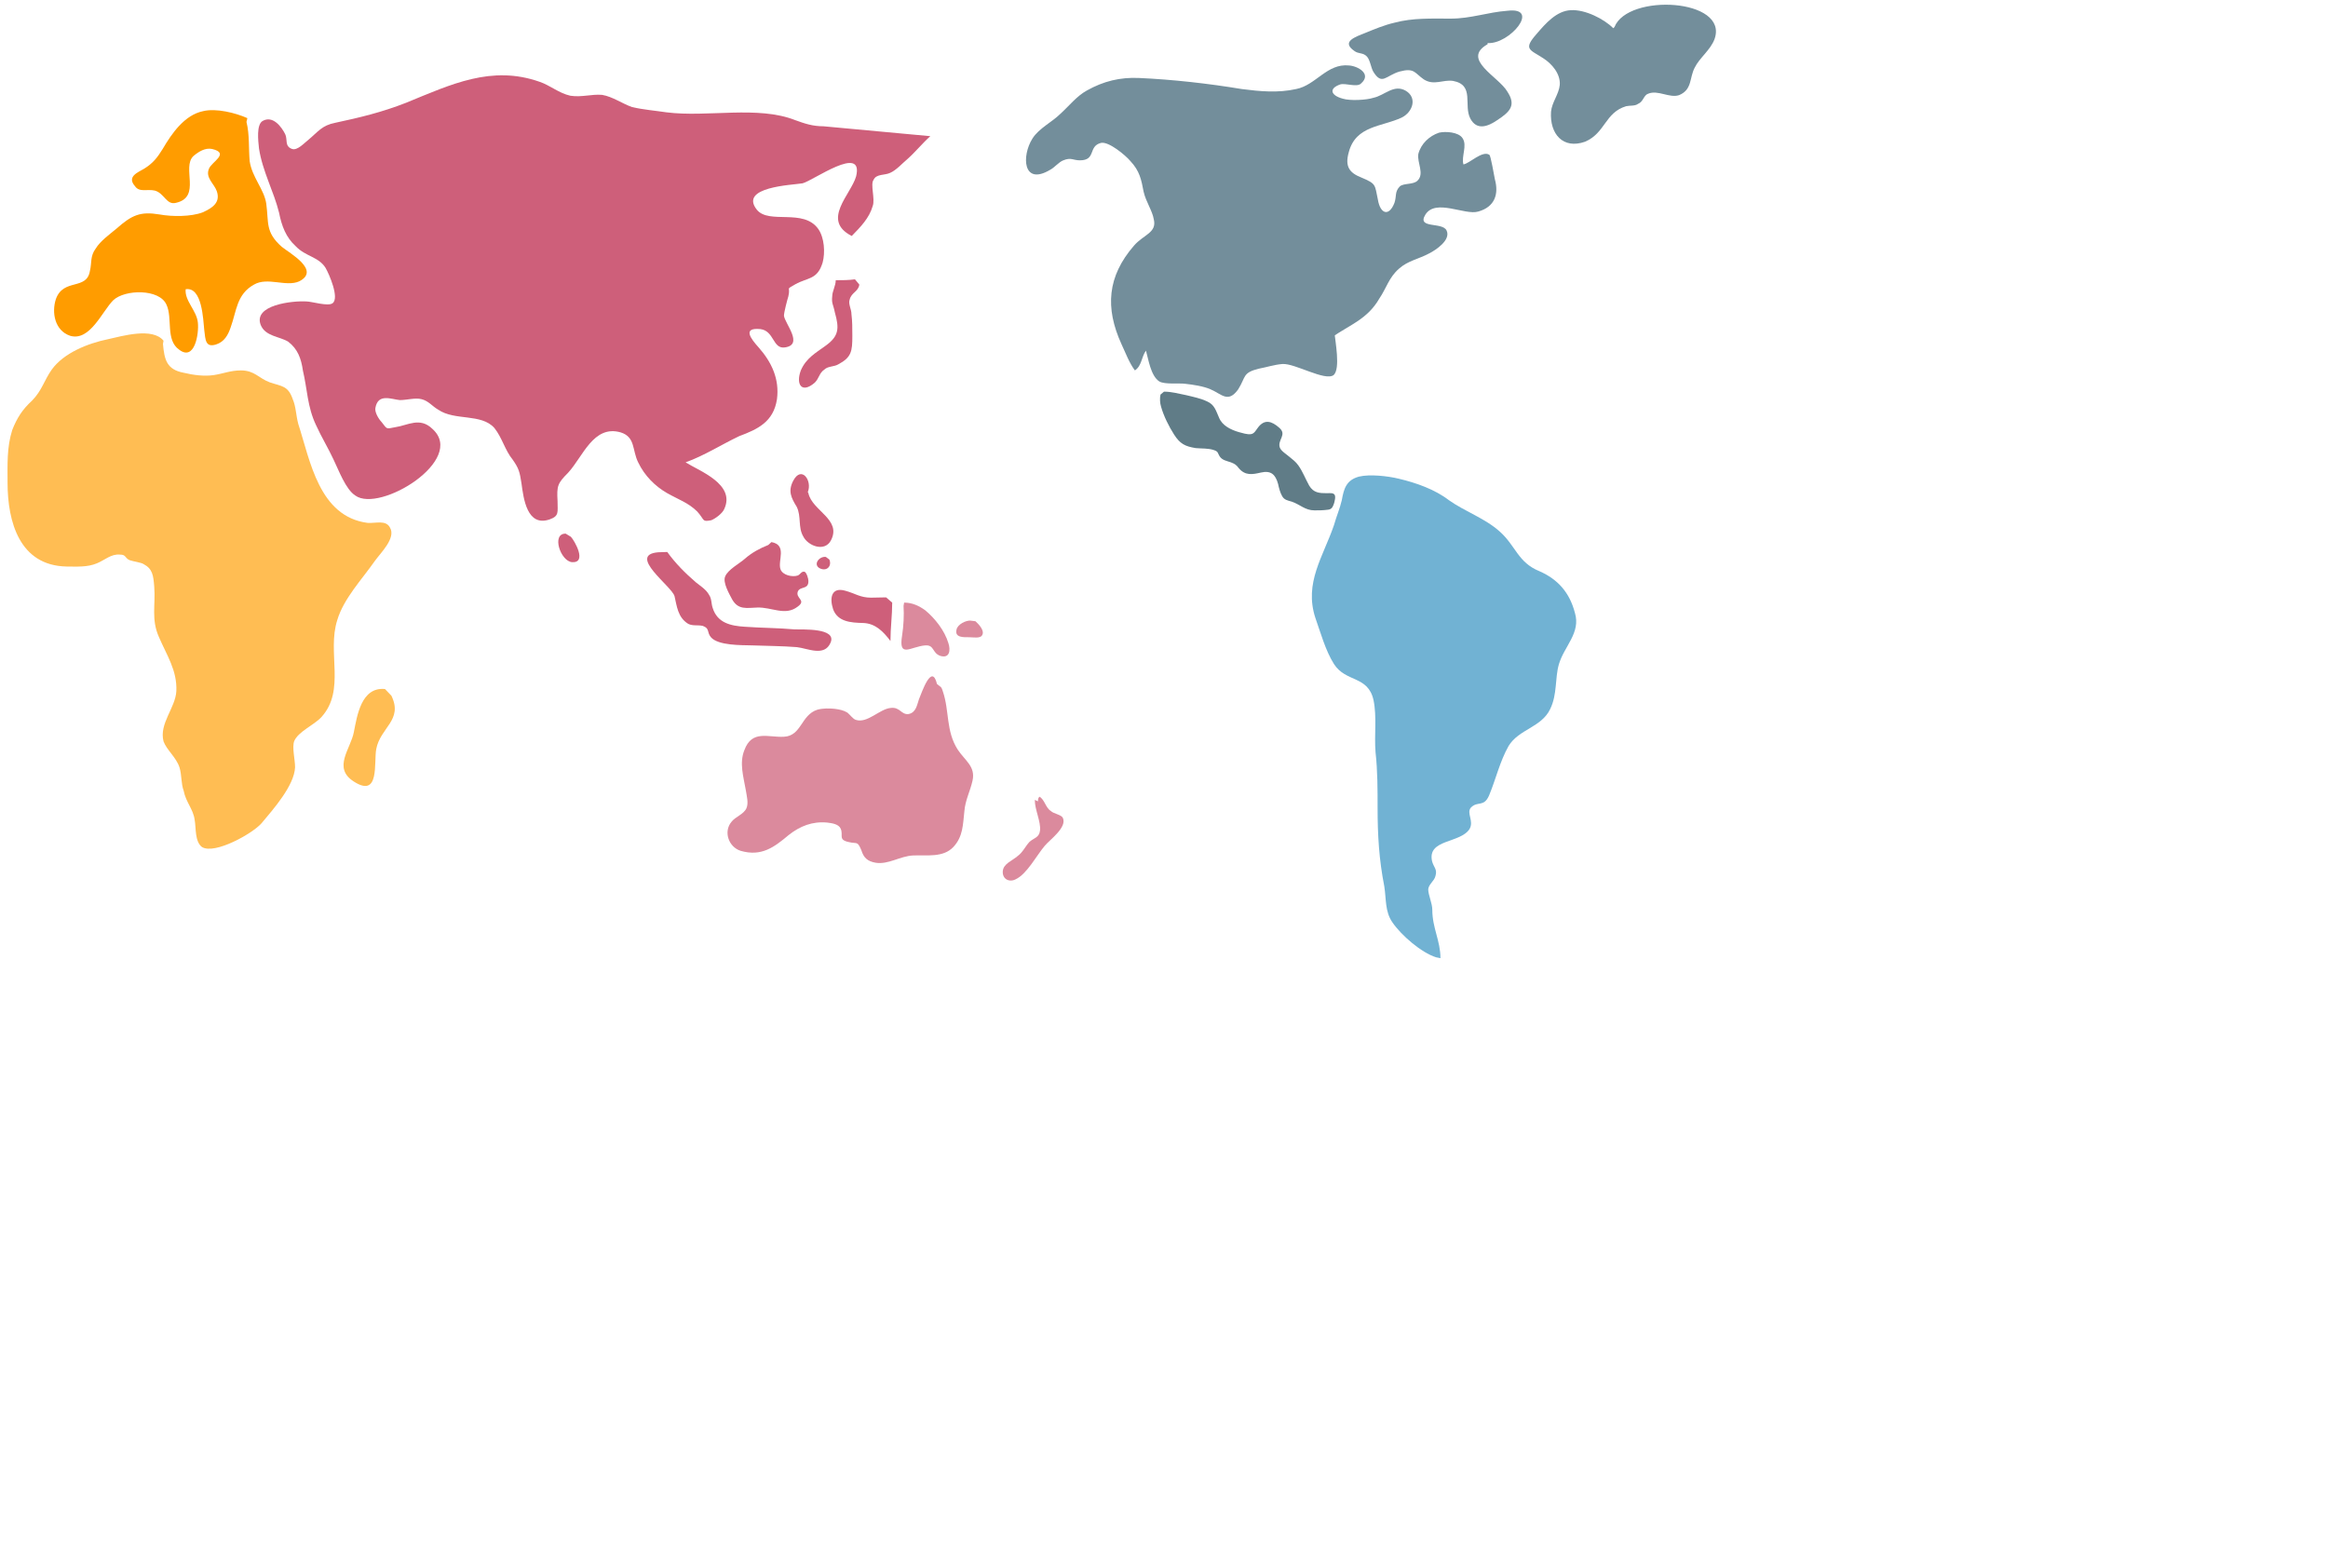 <?xml version="1.0" encoding="utf-8"?>
<!-- Generator: Adobe Illustrator 21.1.0, SVG Export Plug-In . SVG Version: 6.00 Build 0)  -->
<svg version="1.1" id="Layer_1" xmlns="http://www.w3.org/2000/svg" xmlns:xlink="http://www.w3.org/1999/xlink" x="0px" y="0px"
	 width="800px" height="539px" viewBox="0 0 800 539" enable-background="new 0 0 800 539" xml:space="preserve">
<g id="oceania">
	<path fill="#DB8A9D" d="M310.5,208.2c0.2,3.3,0,7-0.5,10.2c-1.3,8,2.9,3.8,8,3.4c3.1-0.2,2.3,2.6,5.1,3.6c3.3,1,3.6-2,2.8-4.4
		c-1.3-4.3-4.6-8.5-8-11.3c-2.1-1.5-4.4-2.6-7.2-2.6"/>
	<path fill="#DB8A9D" d="M333.6,213.3c-1.6-0.2-4.6,1.3-4.9,3.1c-0.7,2.8,2.5,2.6,4.4,2.6c1.3,0,3.8,0.5,4.4-0.7
		c1-1.6-1.3-3.9-2.3-4.8"/>
	<path fill="#DB8A9D" d="M322,235.1c-1.8-7.4-5.2,2.8-6.2,5.2c-0.7,2-1,4.6-3.6,5.1c-2.5,0.3-2.9-2.5-6.1-2.1c-3.8,0.3-8,5.4-12,4.1
		c-1-0.3-2-1.8-2.9-2.5c-1.3-0.8-2.8-1.1-4.4-1.3c-1.8-0.2-4.1-0.2-5.9,0.3c-5.7,1.8-5.4,9-11.5,9.3c-5.4,0.3-11-2.5-13.6,4.6
		c-1.8,4.4-0.3,9.2,0.5,13.8c0.3,2,1,4.4,0.2,6.2c-1,2.1-3.8,2.9-5.1,4.6c-2.9,3.4-1,8.7,3.1,10c7.2,2.1,11.6-1.3,16.5-5.4
		c3.9-3.1,8.2-4.8,13.3-4.3c1.6,0.2,3.9,0.5,4.6,2.1c1,2.3-1,3.8,2.8,4.6c2.9,0.7,2.9-0.5,4.3,2.8c0.8,2.6,2.1,3.8,4.9,4.3
		c4.4,0.7,8.4-2.3,12.9-2.5c4.8-0.2,10.3,0.8,13.8-2.9c3.4-3.6,3.3-7.9,3.8-12.3c0.3-3.8,2-6.9,2.8-10.5c1.1-4.9-2.6-6.9-5.1-10.7
		c-4.1-6.4-2.8-13.3-5.1-20c-0.2-0.5-0.3-1.1-0.7-1.5"/>
	<path fill="#DB8A9D" d="M355.6,274.9c0,3.4,2.1,7.4,1.8,10.5c-0.3,2.5-2,2.5-3.6,3.9c-1.5,1.6-2.3,3.6-4.1,4.9
		c-1.8,1.6-4.9,2.6-5.1,5.2c-0.2,2.8,2.3,3.9,4.4,2.8c3.9-1.8,7.2-8.2,10-11.5c1.6-2,7.9-6.4,6.2-9.7c-0.7-1.1-3.1-1.3-4.1-2.3
		c-1.8-1.1-2.1-3.9-3.9-4.9c-0.5,0.5-0.5,1-0.5,1.6"/>
</g>
<g id="asia">
	<path fill="#CE5F7A" d="M277.6,169.1c1.6-4-2.2-9.2-5-3.9c-1.9,3.6-0.7,5.9,1.2,9c1.6,3.3,0.4,7,2.2,10.1c1.6,3.3,7.3,5.5,9.5,1.5
		c3.9-7.3-6.4-10.2-7.7-16.3"/>
	<path fill="#CE5F7A" d="M283.8,191.4c-2.4-0.3-4.6,2.8-1.9,4c2.4,1,4-1,3.1-3.1"/>
	<path fill="#CE5F7A" d="M306.6,207.1c0,4.4-0.6,8.7-0.6,13.2c-2.5-3.3-5.2-6.1-9.5-6.2c-4.1-0.1-8.6-0.4-10.2-4.7
		c-1.3-3.9-0.6-7.7,4.1-6.4c3.4,0.9,5.2,2.4,8.9,2.4c1.8,0,3.4-0.1,5.2-0.1"/>
	<path fill="#CE5F7A" d="M265.1,186.3c5.5,1,2.1,6.4,3.1,9.3c0.7,2.1,4.1,2.8,5.9,2.2c0.9-0.3,1.3-1.6,2.4-1.3
		c0.7,0.3,1.3,2.4,1.3,3.1c0.1,3.1-2.7,1.8-3.6,3.6c-1,2.5,3.1,3-0.1,5.3c-4.3,3.3-8.9,0.1-13.9,0.3c-3.6,0.1-6.5,0.9-8.6-2.8
		c-1-1.9-3.3-5.8-2.4-7.9c1-2.4,4.9-4.4,6.8-6.1c2.4-2.1,5.2-3.6,8-4.7"/>
	<path fill="#CE5F7A" d="M229.3,189.7c2.8,3.9,6.2,7.3,9.8,10.4c1.6,1.3,3.6,2.5,4.6,4.4c0.9,1.3,0.7,3,1.2,4.4
		c1.6,5.2,6.2,6.2,11.1,6.5c5.6,0.4,11.4,0.4,17,0.9c2.7,0.1,14.7-0.6,12.4,4.6c-2.1,4.9-7.9,1.9-11.6,1.5c-5-0.4-10.2-0.4-15.4-0.6
		c-3.6-0.1-11.6,0.1-14.1-2.8c-1.5-1.8-0.3-3-2.8-3.9c-1.8-0.4-3.4,0.1-5-0.7c-3.6-2.2-3.9-6.1-4.7-9.5c-0.9-3.4-16.4-14.2-5.6-15.1
		"/>
	<path fill="#CE5F7A" d="M194.4,183.4c-5-0.1-1.8,9.5,2.2,9.8c5.2,0.3,0.9-7.3-0.4-8.7"/>
	<path fill="#CE5F7A" d="M293.8,96c-2.1,0.3-4.5,0.3-6.6,0.3c0,1.8-1.2,3.9-1.2,5.4c-0.3,2.7,0.3,2.7,0.9,5.7
		c1.5,5.4,1.5,8.1-3.3,11.5c-3.3,2.4-6.6,4.2-8.4,8.4c-1.8,4.8,0.3,8.1,4.8,4.2c1.5-1.5,1.5-3.3,3.3-4.5c1.2-1.2,3.3-0.9,4.8-1.8
		c4.5-2.4,4.8-4.5,4.8-9.7c0-2.7,0-5.1-0.3-7.5c0-1.8-1.2-3.6-0.6-5.1c0.6-2.4,3-2.7,3.3-5.1"/>
	<path fill="#CE5F7A" d="M319.7,46.8c-2.7,2.4-5.1,5.4-7.8,7.8c-1.8,1.5-3.9,3.9-6,4.8c-1.8,0.9-4.8,0.3-5.7,2.4
		c-1.2,1.5,0.6,6.6-0.3,9c-1.2,4.2-4.2,7.2-7.2,10.3c-10.6-5.4-0.3-14.2,1.5-20.5c2.7-11.2-14.8,1.5-18.4,2.4
		c-3.6,0.6-22,1.2-15.7,9.1c4.2,5.1,16-0.6,21.1,6.6c2.1,3,2.4,8.1,1.5,11.5c-1.8,6-5.1,5.1-9.4,7.5c-3.6,2.1-1.5,0.6-2.4,4.2
		c-0.3,0.9-1.5,5.4-1.5,6.6c0.3,2.7,6.9,10,0.3,10.9c-4.2,0.6-3.6-5.7-8.4-6.3c-6.3-0.6-3.3,3.3-0.6,6.3c4.5,5.1,7.2,10.9,6.3,17.8
		c-1.2,7.8-6.6,10.3-13,12.7c-6.3,3-11.8,6.6-18.4,9c4.8,3,17.2,7.5,13.3,16c-0.6,1.5-3,3.3-4.5,3.9c-3.3,0.6-2.1,0-4.8-3
		c-3-3-6.6-4.2-10.3-6.3c-4.2-2.4-7.8-6-10-10.6c-2.1-4.2-0.9-8.7-6-10.3c-9.4-2.7-13,8.4-18.1,13.9c-3.6,3.6-3.9,4.5-3.6,9.7
		c0,3.9,0.6,5.1-2.7,6.3c-7.8,2.7-9-7.2-9.7-12.4c-0.6-3.9-0.9-5.1-3-8.1c-2.7-3.3-3.6-7.5-6.3-10.9c-4.5-5.1-13.6-2.4-19.3-6.3
		c-2.1-1.2-3.3-3-5.7-3.6c-2.1-0.6-5.1,0.3-7.5,0.3c-3-0.3-7.5-2.4-8.4,2.7c-0.3,1.5,1.2,3.9,2.1,4.8c2.1,2.7,1.5,2.4,4.8,1.8
		c4.2-0.6,8.4-3.6,12.7,0.6c11.8,10.6-18.1,29-26.5,22.9c-3.3-2.1-5.7-8.7-7.5-12.4c-1.8-3.9-4.2-7.8-6-11.8c-3-6.3-3-12.4-4.5-18.7
		c-0.6-4.2-1.8-7.5-5.1-10c-3-1.8-7.8-1.8-9.4-5.7c-2.7-6.9,10.9-8.4,15.7-8.1c1.8,0,7.5,1.8,9,0.6c2.4-1.8-1.2-10-2.4-12.1
		c-2.4-3.9-6.9-3.9-10.3-7.5c-3.3-3-4.8-6.9-5.7-11.5C94.1,65.8,90.2,58.9,89,51c-0.3-2.7-0.9-8.1,1.2-9.4c3.6-2.1,6.6,2.1,7.8,4.5
		c0.9,1.8-0.3,4.2,2.4,5.1c1.8,0.6,4.2-2.1,5.4-3c3.6-3,4.8-5.1,9.4-6c8.4-1.8,16-3.6,24.4-6.9c15.4-6.3,29.3-13,45.8-7.2
		c3.6,1.2,6.6,3.9,10.6,4.8c3.9,0.6,7.2-0.6,10.9-0.3c3.6,0.6,6.9,3,10.3,4.2c3.9,0.9,7.8,1.2,11.8,1.8c14.2,1.8,31.4-2.4,44.3,2.7
		c3.3,1.2,6,2.1,9.7,2.1"/>
</g>
<g id="europe">
	<path fill="#FF9C00" d="M85,40.6c-4-1.8-10.8-3.5-15.2-2.4c-6.4,1.3-10.8,7.7-13.9,13c-1.8,2.9-3.3,4.9-6.4,6.8
		c-2.2,1.3-6,2.7-3.1,6c1.5,2.2,4.2,0.9,6.8,1.5c3.3,0.9,4,5.1,7.3,4.2c8.8-2,1.8-12.2,6-16.1c1.8-1.5,4-2.9,6.4-2.4
		c6.2,1.5-0.2,4.4-1.1,6.8c-1.3,3.1,1.8,5.1,2.7,7.7c1.3,3.8-1.3,5.7-4.9,7.3c-4,1.5-10.4,1.5-14.8,0.7c-6.6-1.1-9.5,0.2-14.8,4.9
		c-2.4,2-5.5,4.2-7.1,6.8c-2,2.7-1.3,4.9-2,7.7c-1.1,6.8-9.1,2.4-11.7,9.7c-1.5,4.6-0.4,10.8,4.9,12.6c6.8,2,11-8.4,14.8-12.2
		c4-3.8,15.9-4,18.3,1.5c2.2,4.6-0.4,12.2,4.4,15.5c5.3,4,6.8-5.5,6.4-9.3c-0.4-4.2-4.6-7.5-4.2-11.5c5.7-0.9,6,10.4,6.4,14.1
		c0.4,3.3,0.4,6,4,4.9c2.9-0.9,4.2-3.3,5.1-6c2-5.5,2-11.3,8-14.6c4.6-2.7,11,0.9,15.5-1.1c7.5-3.8-3.3-9.7-6-11.9
		c-5.7-5.1-4.4-8.2-5.3-14.8c-0.7-4.9-4.9-9.1-5.7-14.6c-0.4-4.4,0-9.1-1.1-13.5"/>
</g>
<g id="africa">
	<path fill="#FFBD53" d="M56.2,117.1c-3.8-4.7-14.2-1.6-19.2-0.5c-6.8,1.4-15.1,4.7-19.2,10.4c-2.7,3.8-3.3,7.1-6.8,10.7
		c-3.3,3-5.2,6-6.8,10.1c-1.9,6-1.6,12-1.6,18.1c0,13.4,4.1,28.5,20.3,28.8c3.3,0,7.1,0.3,10.4-1.1c2.7-1.1,4.9-3.3,7.9-3
		c2.2,0,1.6,1.1,3.3,1.9c1.4,0.5,4.1,0.8,4.9,1.4c3,1.6,3.3,3.8,3.6,7.7c0.5,6.3-1.1,11.2,1.6,17.3c2.7,6.3,6.3,11.5,6,18.6
		c-0.3,5.8-6,11.2-4.4,17.3c1.1,3,4.4,5.5,5.5,9c0.8,2.7,0.5,5.5,1.4,7.9c0.8,4.1,3.3,6.3,3.8,10.1c0.5,2.7,0,7.4,2.5,9.3
		c4.4,2.7,17.5-4.7,20.5-8.2c4.1-4.9,11.2-12.9,11.5-19.2c0-2.7-1.1-6.8-0.3-9c1.4-3.3,6.8-5.5,9.3-8.2c8.5-9.3,1.9-22.2,5.5-33.4
		c2.2-7.4,8.5-14,12.9-20.3c1.9-2.7,7.4-7.9,5.2-11.5c-1.4-2.7-4.9-1.4-7.7-1.6c-16.7-2.2-19.7-21.4-23.8-34c-0.8-3-0.8-6-1.9-8.5
		c-1.6-4.7-3.8-4.4-7.9-5.8c-3.8-1.4-5.2-4.1-9.9-4.1c-3.6,0-6,1.1-9.3,1.6s-7.1,0-10.4-0.8c-5.8-1.1-6.6-4.4-7.1-9.9"/>
	<path fill="#FFBD53" d="M132.3,236.8c-8.2-0.8-9.6,9.3-10.7,14.8c-1.1,5.8-7.4,12.3,0,17c9,5.8,6.8-6.6,7.7-11.2
		c1.4-7.4,9.3-9.9,5.2-18.3"/>
</g>
<g id="central-america">
	<path fill="#607C87" d="M400,134.6c2.7,0,5,0.7,7.6,1.2c2.5,0.6,5,1.1,7.3,2.2c2.5,1.1,3,3.3,4,5.5c1.1,2.8,4.1,4.2,6.8,5
		c1.2,0.3,2.9,0.9,4.2,0.7c1.2-0.2,1.7-1.4,2.5-2.4c2.2-2.8,4.6-2.1,7.2,0.2c2.8,2.4-0.7,4.2,0.2,6.8c0.4,1.2,2.4,2.4,3.3,3.2
		c1.1,0.9,2.2,1.7,3.1,3c1.5,2.1,2.4,4.6,3.7,6.9c1.5,2.5,3.5,2.6,6.1,2.6c0.9,0,2.1-0.2,2.6,0.5s0,2.4-0.2,3.1
		c-0.5,1.4-0.9,2-2.3,2.1c-1.5,0.2-2.9,0.2-4.4,0.2c-3.2,0-4.9-2-7.8-3c-1.4-0.4-2.6-0.6-3.3-1.9c-0.7-1.2-1.1-2.8-1.4-4.2
		c-0.9-3.2-2.4-4.7-5.9-3.9c-3,0.7-5.4,1.1-7.6-1.5c-0.8-1.1-1.4-1.5-2.7-2c-1.4-0.5-3-0.7-3.9-2.1c-0.7-1.1-0.4-1.6-1.9-2.1
		c-2-0.7-4.2-0.5-6.3-0.7c-3.7-0.6-5.4-1.5-7.4-4.6c-1.8-2.8-3.6-6.4-4.5-9.6c-0.4-1.3-0.5-2.9-0.2-4.2"/>
</g>
<g id="south-america">
	<path fill="#71B2D3" d="M495,329.3c0-6-2.8-10.4-2.8-16.6c0-2.3-1.4-5.1-1.4-7.1c0.2-1.8,2.1-2.8,2.5-4.6c0.7-2.3-0.7-3-1.2-5.1
		c-1.6-7.6,9.7-6,12.9-11c1.6-2.8-1.2-5.5,0.5-7.4c2.3-2.3,4.4,0,6.2-4.1c2.3-5.5,3.7-11.7,6.7-17c3.5-5.8,11.3-6.4,14.3-12.7
		c2.5-5.1,1.6-10.6,3-15.4c1.8-6.2,7.6-10.8,5.5-17.7c-1.8-6.9-5.8-11.5-12.2-14.3c-7.4-3-8.1-8.7-13.6-13.6
		c-5.1-4.6-12-6.9-17.5-10.8c-4.8-3.7-11.3-6-17.3-7.4c-3.7-0.9-9.9-1.6-13.6-0.7c-4.4,1.2-5.2,4.2-5.9,8.1c-0.7,3-1.8,5.4-2.7,8.6
		c-3.7,10.8-10.3,19.8-6.4,31.8c1.8,5.1,3.5,11.3,6.4,15.9c4.1,6.4,11.7,3.9,13.6,12.4c1.2,5.8,0.2,12,0.7,18
		c0.7,6.2,0.7,12.7,0.7,19.1c0,9.4,0.5,17.7,2.3,26.9c0.7,4.4,0.2,8.7,2.8,12.4c3,4.4,9.9,10.4,15,12"/>
</g>
<g id="north-america">
	<path fill="#738E9B" d="M554.8,9.3c4.6-11.7,39.3-9.8,34.4,4.1c-1.4,3.8-5.2,6.5-6.8,9.8c-1.9,3.5-0.8,7.6-5.4,9.5
		c-3.3,1.1-7.3-1.9-10.6-0.5c-1.6,0.5-1.6,2.7-3.5,3.5c-1.1,0.8-2.7,0.5-4.1,0.8c-7.3,2.2-7.1,9.2-14.1,12.2
		c-7.6,2.7-12.2-2.7-11.7-10.3c0.3-3.3,2.7-6,3-9.2c0.3-3.8-2.7-7.3-5.7-9.2c-4.6-3-7-3-2.2-8.4c3-3.5,6.8-7.9,11.7-8.1
		c4.9-0.3,11.4,3,14.6,6.2"/>
	<path fill="#738E9B" d="M511.2,14.8c7.6,0.5,18.4-12.5,6.8-11.1c-6.8,0.5-12.5,2.7-19.5,2.7c-6.5,0-13-0.3-19.3,1.4
		c-3.5,0.8-6.8,2.2-10,3.5c-3.5,1.4-8.4,3-3.8,6.2c1.4,1.1,3,0.5,4.3,1.9c1.1,1.1,1.4,3.8,2.2,5.2c3,4.9,4.3,1.4,9,0
		c5.2-1.4,5.2,0.5,8.4,2.7c3.5,2.2,6.5,0,10,0.5c7.6,1.4,3.5,8.4,6,13c2.2,4.1,6,2.7,9.2,0.5c4.6-3,6.5-5.2,3.5-9.8
		c-3-5.2-16-11.1-6.8-16.3"/>
	<path fill="#738E9B" d="M457.7,115.9c6.2-4.3,12.2-6.2,16.3-13.3c2.4-3.5,3.3-7.3,6.8-10.3c3-2.7,6.8-3.3,10.3-5.2
		c2.2-1.1,7.6-4.6,6-7.9c-1.4-3-10.3-0.5-7.3-5.4c3.5-5.7,13.6,0.3,18.2-1.1c5.7-1.6,7.1-6,5.7-11.1c-0.3-1.4-1.4-8.1-1.9-8.4
		c-2.4-1.6-6.8,3-8.9,3.3c-0.8-2.7,1.4-6.5-0.3-9c-1.4-2.2-6-2.4-8.1-1.9c-3.3,1.1-6.2,3.8-7.1,7.3c-0.5,3,2.2,6.8-0.3,9.2
		c-1.4,1.4-4.6,0.8-6,1.9c-1.9,1.9-1.1,3.3-1.9,5.7c-1.9,4.9-4.9,3.8-5.7-1.1c-1.1-5.2-0.5-5.4-5.7-7.6c-4.1-1.6-5.7-3.8-4.3-8.7
		c2.4-9.2,11.4-8.7,18.2-11.9c3.8-1.9,5.4-6.8,1.4-9.2c-4.1-2.4-7.3,1.6-11.1,2.4c-2.4,0.8-8.1,1.1-10.6,0.3
		c-4.1-1.1-4.9-3.5-0.8-4.9c1.9-0.5,5.7,1.1,7.1-0.3c3.8-3.3-1.1-6-4.1-6.2c-7.6-0.8-11.4,6.8-18.2,8.1c-6.2,1.4-12.5,0.8-18.7,0
		c-11.4-1.9-23.9-3.3-35.3-3.8c-6.5-0.3-12.2,1.1-17.9,4.3c-3.5,1.9-6.2,5.4-9.2,8.1c-2.7,2.7-7.3,4.9-9.5,8.4
		c-3.8,6-3.3,16.3,6,10.8c1.6-0.8,3-2.7,4.6-3.3c2.7-1.1,3.3,0,5.7,0c5.7,0,2.7-4.9,7.3-6c2.7-0.5,8.4,4.3,10,6.2
		c3.3,3.5,3.8,6.5,4.6,10.6c0.8,3.5,3,6.5,3.5,9.5c1.1,4.6-3.5,5.2-6.8,9c-9.2,10.6-10,21.4-4.3,33.9c1.4,3,2.7,6.5,4.6,9
		c2.4-1.6,2.2-4.6,3.8-6.8c0.8,2.7,1.6,8.7,4.6,10.6c1.9,1.1,6.8,0.5,8.9,0.8c2.7,0.3,6.2,0.8,8.7,1.9c3.8,1.6,6,4.9,9.5,0
		c2.7-4.3,1.4-5.7,7.1-7.1c2.7-0.5,5.4-1.4,8.1-1.6c4.3-0.3,14.6,6,17.6,3.8c2.4-2.2,0.5-11.7,0.3-14.6"/>
</g>
</svg>
